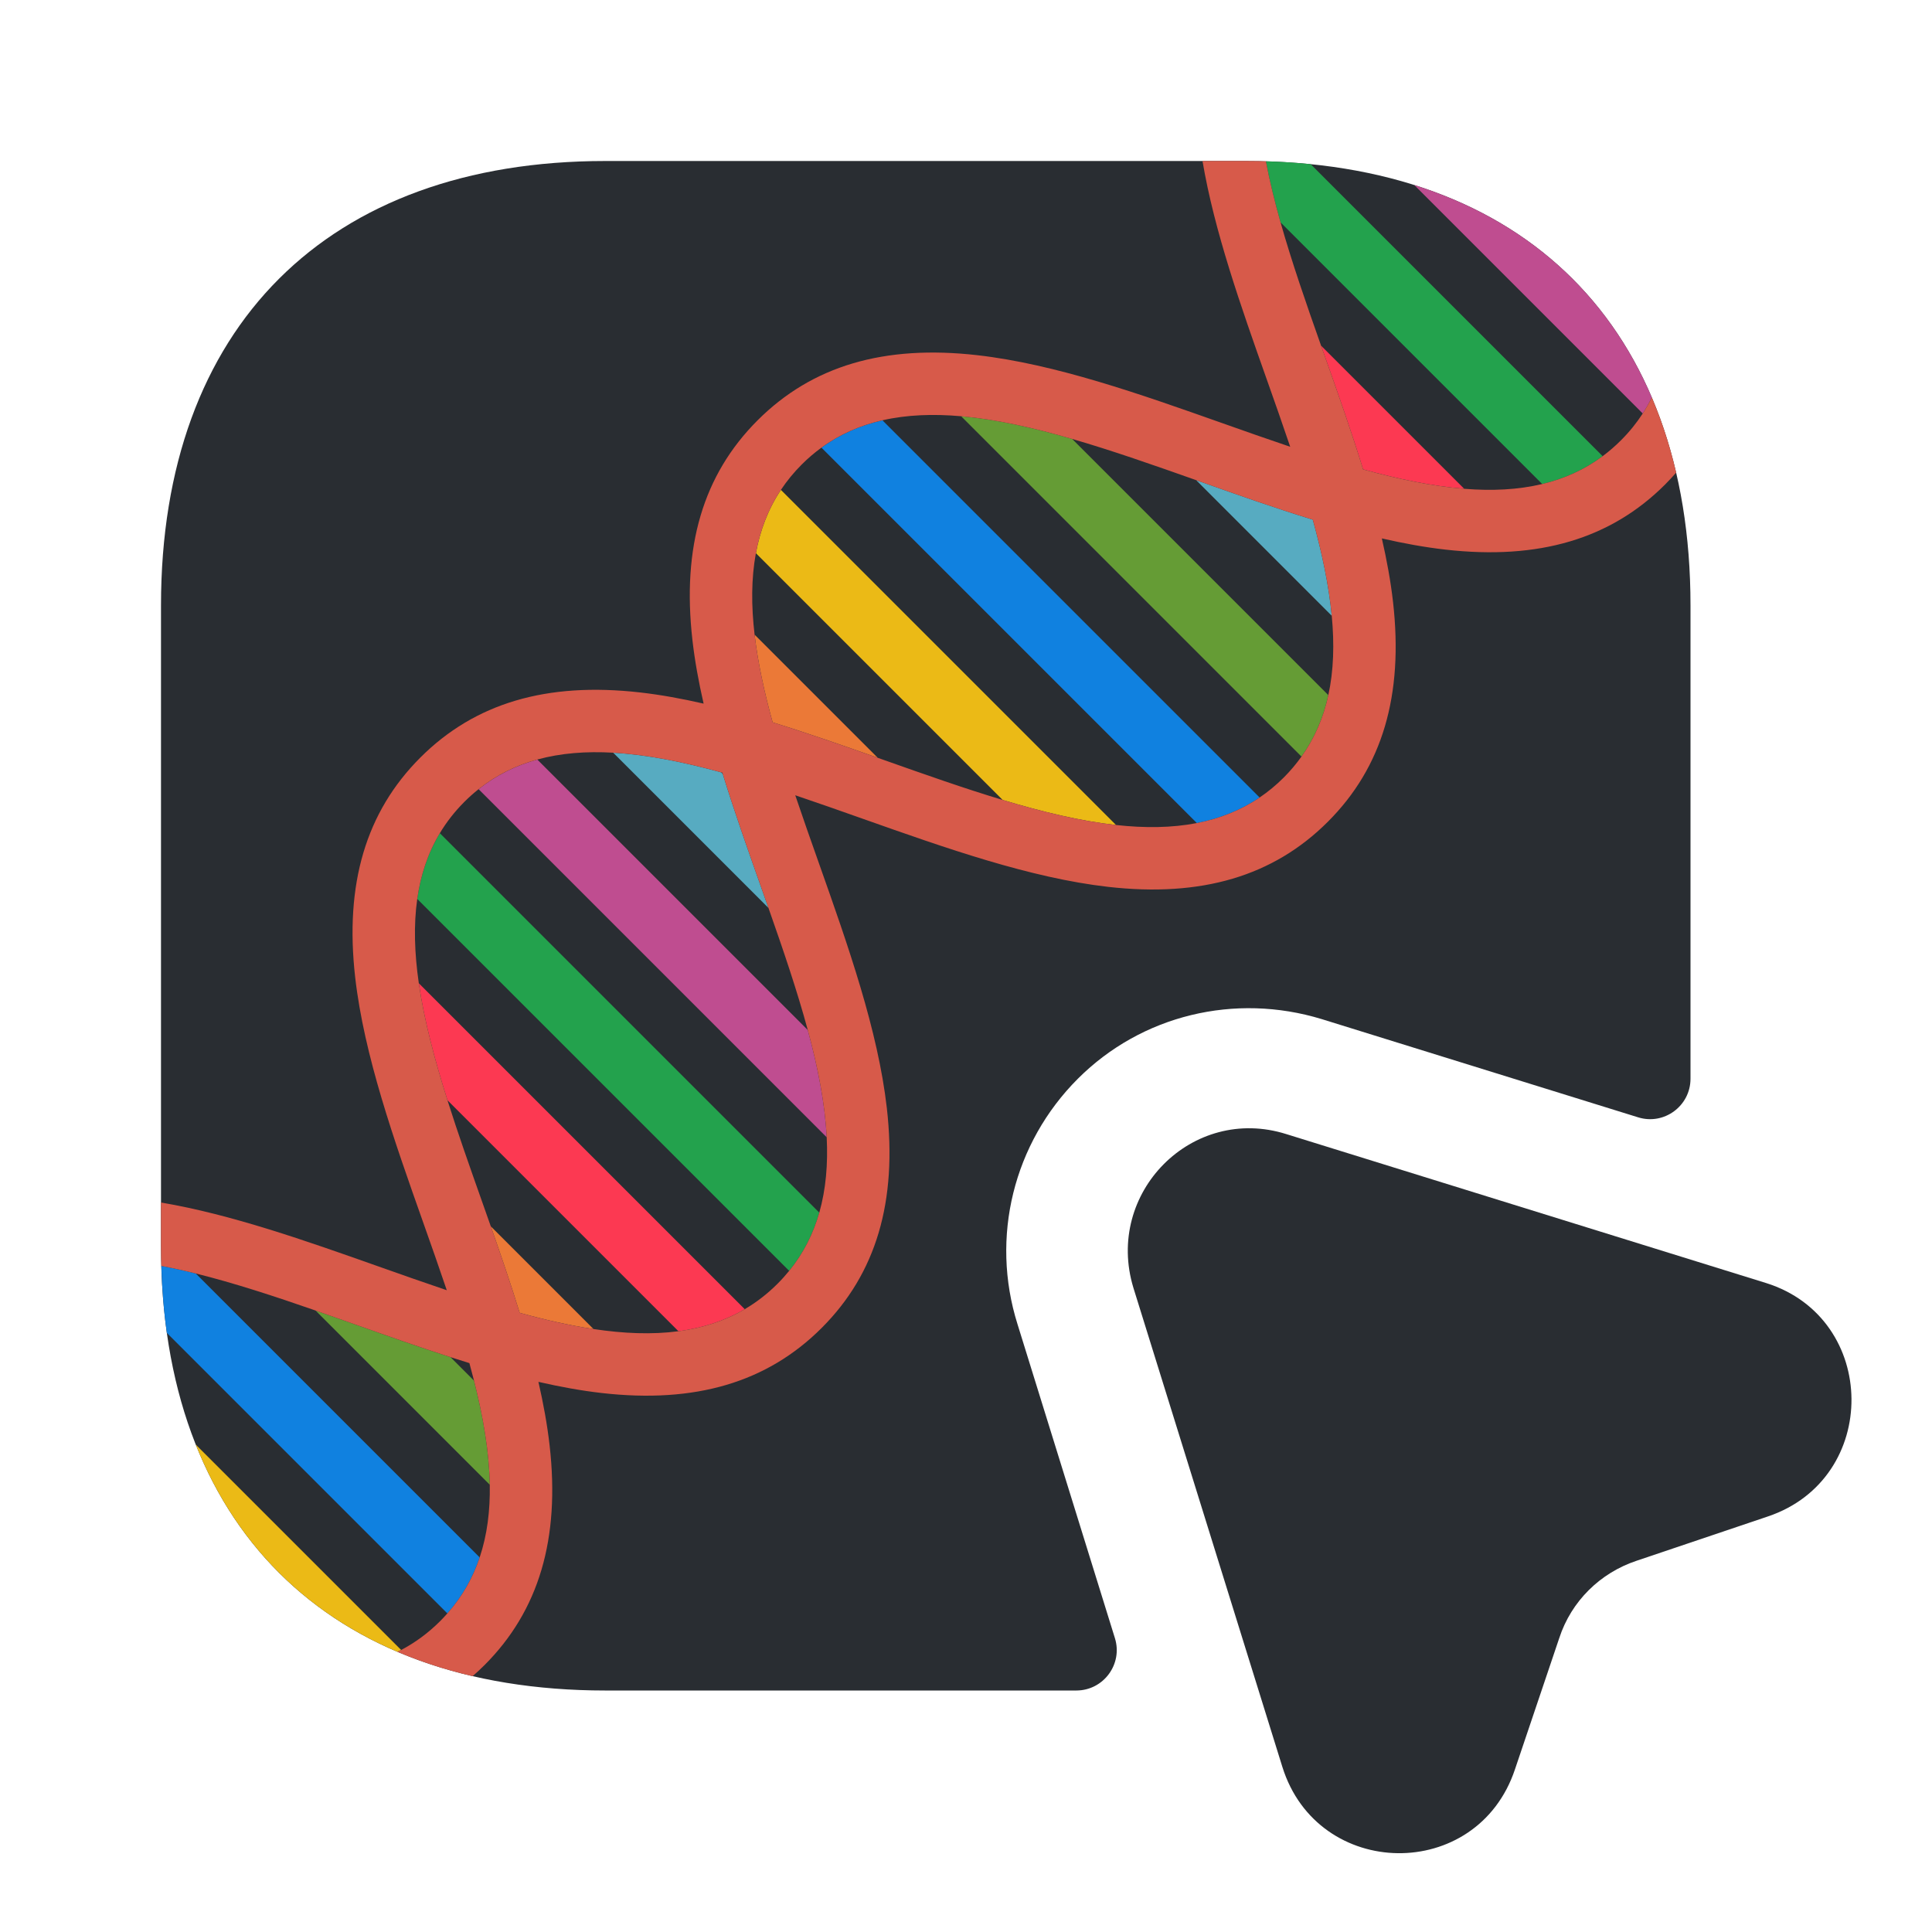 <?xml version="1.0" encoding="UTF-8"?>
<svg xmlns="http://www.w3.org/2000/svg" version="1.1" viewBox="0 0 800 800">
  <defs>
    <style>
      .cls-1 {
        fill: #659c35;
      }

      .cls-2 {
        fill: #23a24d;
      }

      .cls-3 {
        fill: #bf4d90;
      }

      .cls-4 {
        fill: none;
      }

      .cls-5 {
        fill: #57abc1;
      }

      .cls-6 {
        fill: #fc3952;
      }

      .cls-7 {
        fill: #1081e0;
      }

      .cls-8 {
        fill: #d75a4a;
      }

      .cls-9 {
        fill: #ebba16;
      }

      .cls-10 {
        fill: #292d32;
      }

      .cls-11 {
        fill: #eb7937;
      }
    </style>
  </defs>
  <!-- Generator: Adobe Illustrator 28.7.4, SVG Export Plug-In . SVG Version: 1.2.0 Build 166)  -->
  <g>
    <g id="Background">
      <path id="Icon" class="cls-10" d="M700,250.667v196c0,11.333-11,19.333-21.667,16l-131-40.667c-36-11-74.667-1.667-101,24.667-26.667,26.667-36.333,65.667-25,101.667l40.333,130c3.333,10.667-4.667,21.667-16,21.667h-195c-115,0-184-68.667-184-184V250.667c0-115.333,69-184,184-184h265.333c115,0,184,68.667,184,184Z"/>
      <path id="Mouse" class="cls-10" d="M731.99,627.95l-54.333,18.333c-15,5-27,16.667-32,32l-18.333,54.333c-15.667,47-81.667,46-96.333-1l-61.667-198.333c-12-39.333,24.333-76,63.333-63.667l198.667,61.667c46.667,14.667,47.333,81,.667,96.667Z"/>
    </g>
    <g id="DNA">
      <g id="bases">
        <path class="cls-4" d="M173.421,407.145l134.959,134.96c4.807-2.823,9.347-6.302,13.582-10.537,1.728-1.728,3.329-3.508,4.814-5.334l-154.003-154.003c-1.543,10.878-1.136,22.583.647,34.915Z"/>
        <path class="cls-4" d="M299.114,319.937c-.166-.046-.33-.088-.495-.134l.66.66c-.054-.175-.111-.351-.165-.526Z"/>
        <path class="cls-4" d="M192.336,331.985c-4.07,4.07-7.446,8.419-10.209,13.019l157.121,157.121c2.761-9.663,3.626-20.117,3.072-31.195l-144.146-144.146c-2.002,1.596-3.953,3.317-5.838,5.202Z"/>
        <path class="cls-4" d="M199.52,497.286c1.236,3.493,2.475,7,3.709,10.514l42.524,42.524c12.421,1.868,24.215,2.368,35.18.912l-95.646-95.646c4.294,13.594,9.233,27.56,14.234,41.697Z"/>
        <path class="cls-4" d="M194.367,564.435c-2.602-.8-5.208-1.627-7.815-2.466l9.733,9.733c-.608-2.407-1.246-4.828-1.918-7.267Z"/>
        <path class="cls-4" d="M253.916,311.679c-11.161-.636-21.694.149-31.437,2.831l112.004,112.004c-4.399-16.266-10.19-33.242-16.278-50.546l-64.289-64.289Z"/>
        <path class="cls-4" d="M202.81,614.806l-72.144-72.144c-17.038-5.92-33.698-11.388-49.61-15.342l117.57,117.57c3.117-9.303,4.364-19.382,4.185-30.083Z"/>
        <path class="cls-4" d="M547.031,143.133l59.261,59.261c11.453.925,22.274.43,32.298-1.97l-108.34-108.34c4.656,16.463,10.619,33.607,16.78,51.048Z"/>
        <path class="cls-4" d="M182.319,671.212c1.023-1.023,1.987-2.069,2.923-3.126l-116.157-116.157c2.343,16.69,6.372,32.136,11.987,46.255l85.039,85.039c5.79-3.052,11.208-7.01,16.208-12.01Z"/>
        <path class="cls-4" d="M365.393,174.036l156.192,156.192c3.485-2.363,6.817-5.1,9.979-8.262,2.766-2.766,5.195-5.667,7.346-8.68l-140.933-140.933c-11.548-1.017-22.47-.628-32.585,1.683Z"/>
        <path class="cls-4" d="M663.628,188.884c2.624-1.955,5.156-4.137,7.588-6.569,3.5-3.5,6.483-7.208,9.009-11.102l-94.595-94.595c-13.29-4.19-27.611-7.092-42.904-8.636l120.902,120.902Z"/>
        <path class="cls-4" d="M331.98,192.34c-3.322,3.322-6.181,6.829-8.623,10.506l138.766,138.766c11.845,1.31,23.062,1.219,33.465-.802l-155.451-155.451c-2.827,2.06-5.552,4.374-8.158,6.981Z"/>
        <path class="cls-4" d="M312.461,262.797l50.994,50.994c.936.331,1.875.662,2.809.993,16.649,5.889,33.063,11.694,48.909,16.457l-102.176-102.176c-1.937,10.489-1.931,21.798-.536,33.732Z"/>
        <path class="cls-4" d="M495.285,198.813c-17.512-6.193-34.748-12.25-51.32-17.053l106.071,106.071c2.229-10.2,2.518-21.215,1.416-32.852l-56.167-56.167Z"/>
        <path class="cls-9" d="M81.072,598.183c15.854,39.863,44.38,69.126,83.499,85.796.513-.254,1.033-.49,1.54-.758l-85.039-85.039Z"/>
        <path class="cls-7" d="M185.243,668.085c6.218-7.018,10.565-14.79,13.382-23.197l-117.57-117.57c-4.828-1.2-9.578-2.241-14.258-3.131.279,9.588,1.039,18.844,2.288,27.74l116.157,116.157Z"/>
        <path class="cls-1" d="M196.285,571.702l-9.733-9.733c-12.862-4.136-25.769-8.691-38.515-13.199-5.824-2.06-11.619-4.109-17.371-6.108l72.144,72.144c-.225-13.49-2.7-27.962-6.525-43.104Z"/>
        <path class="cls-6" d="M185.286,455.589l95.646,95.646c9.874-1.311,19.073-4.212,27.448-9.131l-134.959-134.96c2.214,15.314,6.542,31.592,11.865,48.444Z"/>
        <path class="cls-2" d="M172.774,372.231l154.003,154.003c5.943-7.308,9.977-15.387,12.47-24.109l-157.121-157.121c-4.989,8.304-7.962,17.43-9.352,27.227Z"/>
        <path class="cls-3" d="M198.173,326.783l144.146,144.146c-.696-13.932-3.626-28.848-7.836-44.415l-112.004-112.004c-8.791,2.42-16.934,6.393-24.306,12.273Z"/>
        <path class="cls-5" d="M314.779,366.266c-5.361-15.155-10.793-30.54-15.501-45.803l-.66-.66c-15.66-4.293-30.674-7.324-44.703-8.124l64.289,64.289c-1.134-3.224-2.278-6.458-3.425-9.702Z"/>
        <path class="cls-11" d="M319.933,299.118c14.495,4.455,29.101,9.575,43.522,14.672l-50.994-50.994c1.353,11.578,4.005,23.74,7.472,36.321Z"/>
        <path class="cls-9" d="M312.997,229.065l102.176,102.176c16.381,4.925,32.155,8.736,46.951,10.372l-138.766-138.766c-5.3,7.981-8.615,16.769-10.36,26.218Z"/>
        <path class="cls-7" d="M340.139,185.36l155.451,155.451c9.374-1.821,18.085-5.217,25.997-10.582l-156.192-156.192c-9.118,2.083-17.58,5.733-25.255,11.324Z"/>
        <path class="cls-1" d="M397.978,172.353l140.933,140.933c5.525-7.74,9.117-16.265,11.125-25.454l-106.071-106.071c-16.073-4.659-31.52-8.133-45.986-9.407Z"/>
        <path class="cls-6" d="M548.766,148.04c5.422,15.327,10.919,30.89,15.664,46.324,14.604,4.024,28.649,6.963,41.863,8.03l-59.261-59.261c.577,1.633,1.155,3.269,1.735,4.907Z"/>
        <path class="cls-2" d="M638.59,200.425c9.042-2.165,17.435-5.878,25.038-11.541l-120.902-120.902c-6.03-.609-12.216-1-18.544-1.184,1.562,8.207,3.626,16.649,6.069,25.288l108.34,108.34Z"/>
        <path class="cls-3" d="M683.988,164.576c-18.396-43.173-52.114-73.379-98.358-87.958l94.595,94.595c1.397-2.154,2.642-4.37,3.763-6.637Z"/>
        <path class="cls-5" d="M543.611,215.183c-15.435-4.744-30.998-10.241-46.326-15.663-.667-.236-1.334-.472-2.001-.708l56.167,56.167c-1.195-12.61-4.025-25.95-7.841-39.797Z"/>
        <path class="cls-11" d="M215.186,543.616c10.513,2.897,20.735,5.228,30.567,6.707l-42.524-42.524c4.18,11.904,8.293,23.898,11.957,35.817Z"/>
      </g>
      <path id="backbone" class="cls-8" d="M680.225,171.213c-2.526,3.894-5.509,7.602-9.009,11.102-2.432,2.432-4.964,4.614-7.588,6.569-7.603,5.663-15.996,9.377-25.038,11.541-10.024,2.4-20.845,2.895-32.298,1.97-13.214-1.068-27.259-4.006-41.863-8.03-4.744-15.435-10.242-30.997-15.664-46.324-.58-1.638-1.158-3.273-1.735-4.907-6.161-17.441-12.124-34.585-16.78-51.048-2.443-8.639-4.507-17.081-6.069-25.288-2.703-.079-5.425-.131-8.182-.131h-18.072c4.914,29.078,15.837,59.989,26.454,90,3.376,9.542,6.722,19.006,9.863,28.332-9.326-3.14-18.791-6.487-28.333-9.863-33.893-11.988-68.941-24.385-101.192-28.056-38.7-4.404-68.476,4.42-91.028,26.972s-31.373,52.326-26.969,91.025c.977,8.585,2.587,17.372,4.628,26.278-8.906-2.041-17.693-3.651-26.277-4.628-38.701-4.404-68.475,4.417-91.027,26.969s-31.373,52.326-26.969,91.025c3.671,32.252,16.069,67.299,28.058,101.19,3.376,9.545,6.724,19.011,9.865,28.338-9.327-3.141-18.793-6.488-28.338-9.864-30.009-10.615-60.919-21.538-89.996-26.452v18.067c0,2.759.052,5.483.131,8.188,4.68.89,9.43,1.931,14.258,3.131,15.912,3.954,32.572,9.422,49.61,15.342,5.752,1.999,11.547,4.048,17.371,6.108,12.746,4.508,25.653,9.063,38.515,13.199,2.607.839,5.213,1.666,7.815,2.466.672,2.439,1.31,4.861,1.918,7.267,3.825,15.142,6.3,29.614,6.525,43.104.179,10.701-1.068,20.78-4.185,30.083-2.817,8.407-7.164,16.179-13.382,23.197-.937,1.057-1.901,2.103-2.923,3.126-5,5-10.419,8.958-16.208,12.01-.507.267-1.027.504-1.54.758,9.734,4.148,20.122,7.521,31.135,10.079,1.667-1.457,3.308-2.963,4.902-4.557,22.551-22.551,31.373-52.326,26.969-91.025-.977-8.585-2.587-17.371-4.628-26.277,8.906,2.041,17.693,3.651,26.278,4.627,38.699,4.404,68.474-4.418,91.025-26.969,22.552-22.552,31.373-52.326,26.969-91.027-3.67-32.251-16.067-67.298-28.058-101.19-3.376-9.544-6.724-19.01-9.865-28.337,9.328,3.141,18.794,6.488,28.339,9.865,33.893,11.988,68.939,24.387,101.191,28.057,38.699,4.404,68.474-4.418,91.025-26.969,22.551-22.551,31.373-52.326,26.969-91.025-.977-8.586-2.587-17.375-4.629-26.283,8.908,2.042,17.697,3.652,26.283,4.629,38.7,4.404,68.476-4.42,91.028-26.972,1.593-1.593,3.098-3.233,4.554-4.899-2.558-11.015-5.926-21.401-10.072-31.129-1.121,2.267-2.366,4.483-3.763,6.637ZM334.483,426.514c4.21,15.568,7.141,30.483,7.836,44.415.553,11.078-.311,21.532-3.072,31.195-2.492,8.722-6.527,16.801-12.47,24.109-1.485,1.826-3.086,3.606-4.814,5.334-4.236,4.236-8.775,7.714-13.582,10.537-8.376,4.919-17.575,7.82-27.448,9.131-10.965,1.456-22.76.956-35.18-.912-9.832-1.479-20.054-3.81-30.567-6.707-3.663-11.919-7.777-23.913-11.957-35.817-1.234-3.514-2.473-7.02-3.709-10.514-5.001-14.136-9.94-28.103-14.234-41.697-5.323-16.852-9.651-33.13-11.865-48.444-1.783-12.332-2.19-24.037-.647-34.915,1.39-9.797,4.364-18.923,9.352-27.227,2.763-4.599,6.139-8.948,10.209-13.019,1.885-1.885,3.836-3.606,5.838-5.202,7.372-5.88,15.515-9.854,24.306-12.273,9.743-2.681,20.276-3.467,31.437-2.831,14.029.799,29.042,3.831,44.703,8.124.166.045.33.088.495.134.054.175.111.351.165.526,4.707,15.264,10.14,30.648,15.501,45.803,1.147,3.244,2.291,6.478,3.425,9.702,6.088,17.304,11.879,34.28,16.278,50.546ZM550.036,287.832c-2.008,9.189-5.599,17.714-11.125,25.454-2.151,3.014-4.58,5.915-7.346,8.68-3.162,3.162-6.495,5.899-9.979,8.262-7.911,5.365-16.623,8.761-25.997,10.582-10.404,2.022-21.62,2.112-33.465.802-14.796-1.636-30.57-5.447-46.951-10.372-15.846-4.764-32.259-10.568-48.909-16.457-.935-.331-1.873-.662-2.809-.993-14.421-5.098-29.027-10.217-43.522-14.672-3.467-12.581-6.118-24.744-7.472-36.321-1.395-11.934-1.401-23.242.536-33.732,1.745-9.45,5.06-18.238,10.36-26.218,2.442-3.677,5.301-7.184,8.623-10.506,2.607-2.607,5.331-4.921,8.158-6.981,7.675-5.591,16.137-9.241,25.255-11.324,10.116-2.311,21.037-2.7,32.585-1.683,14.466,1.274,29.913,4.748,45.986,9.407,16.572,4.803,33.808,10.86,51.32,17.053.667.236,1.333.471,2.001.708,15.328,5.422,30.891,10.919,46.326,15.663,3.816,13.847,6.646,27.187,7.841,39.797,1.102,11.636.813,22.651-1.416,32.852Z"/>
    </g>
  </g>
</svg>